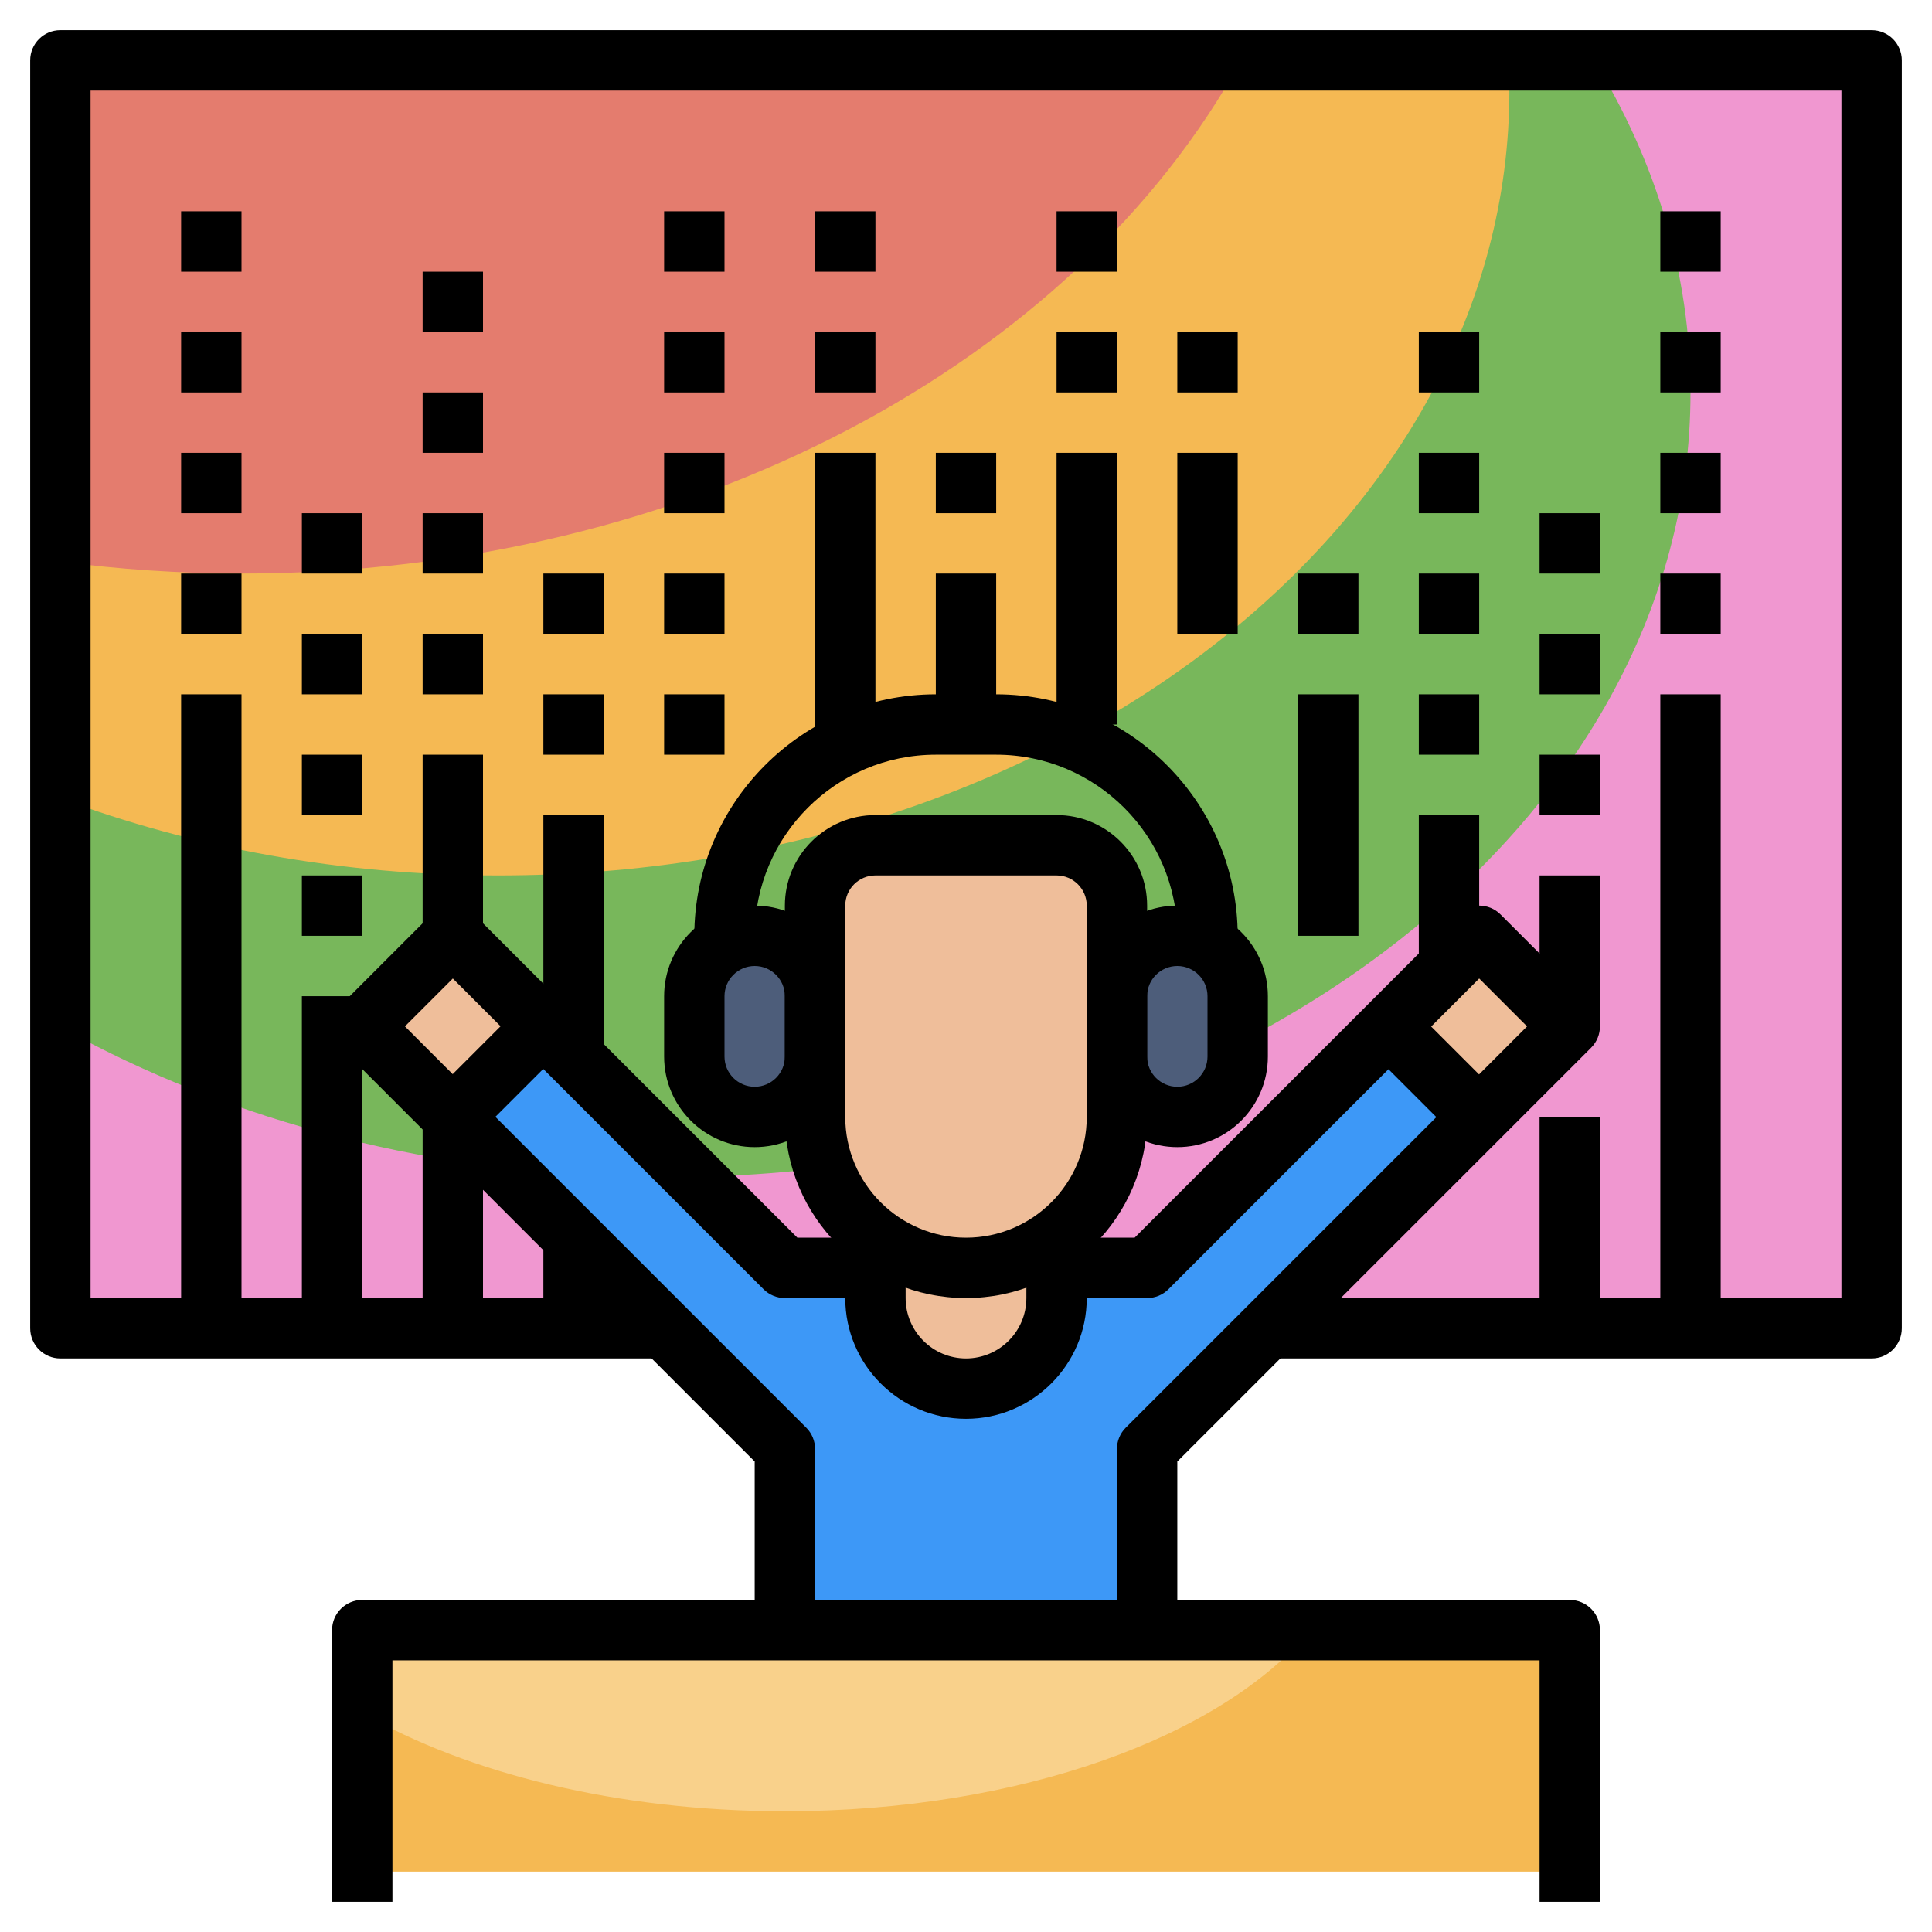 <svg id="Layer_3" enable-background="new 0 0 64 64" height="512" viewBox="0 0 64 64" width="512" xmlns="http://www.w3.org/2000/svg"><g><g><path d="m42 44h20v-42h-60v42h20" fill="#f097d0"/></g><g><path d="m2 34.021c5.613 3.129 12.522 4.979 20 4.979 18.778 0 34-11.641 34-26 0-3.933-1.148-7.659-3.192-11h-50.808z" fill="#78b75b"/></g><g><path d="m2 26.444c4.388 1.638 9.306 2.556 14.5 2.556 18.502 0 33.5-11.641 33.5-26 0-.335-.016-.668-.033-1h-47.967z" fill="#f5b953"/></g><g><path d="m2 18.605c1.952.255 3.955.395 6 .395 14.861 0 27.616-7.005 33.112-17h-39.112z" fill="#e47c6e"/></g><g><path d="m52 62v-8h-40v8" fill="#f5b953"/></g><g><path d="m12 54v2.744c3.474 1.996 8.451 3.256 14 3.256 7.789 0 14.475-2.47 17.408-6z" fill="#f9d18b"/></g><g><path d="m39 37c-1.105 0-2-.895-2-2v-2c0-1.105.895-2 2-2 1.105 0 2 .895 2 2v2c0 1.105-.895 2-2 2z" fill="#4d5d7a"/></g><g><path d="m25 37c-1.105 0-2-.895-2-2v-2c0-1.105.895-2 2-2 1.105 0 2 .895 2 2v2c0 1.105-.895 2-2 2z" fill="#4d5d7a"/></g><g><path d="m26 54v-6l-14-14 3-3 11 11h3 6 3l11-11 3 3-14 14v6" fill="#3d98f7"/></g><g><path d="m29 41v2c0 1.657 1.343 3 3 3 1.657 0 3-1.343 3-3v-2" fill="#efbe9a"/></g><g><path d="m46.879 31.879h4.243v4.243h-4.243z" fill="#efbe9a" transform="matrix(.707 -.707 .707 .707 -9.69 44.607)"/></g><g><path d="m12.879 31.879h4.243v4.243h-4.243z" fill="#efbe9a" transform="matrix(.707 -.707 .707 .707 -19.648 20.565)"/></g><g><path d="m37 37c0 2.761-2.239 5-5 5-2.761 0-5-2.239-5-5v-7c0-1.105.895-2 2-2h6c1.105 0 2 .895 2 2z" fill="#efbe9a"/></g><g><path d="m62 45h-20v-2h19v-40h-58v40h19v2h-20c-.553 0-1-.447-1-1v-42c0-.553.447-1 1-1h60c.553 0 1 .447 1 1v42c0 .553-.447 1-1 1z"/></g><g><path d="m32 43c-3.309 0-6-2.691-6-6v-7c0-1.654 1.346-3 3-3h6c1.654 0 3 1.346 3 3v7c0 3.309-2.691 6-6 6zm-3-14c-.552 0-1 .448-1 1v7c0 2.206 1.794 4 4 4s4-1.794 4-4v-7c0-.552-.448-1-1-1z"/></g><g><path d="m32 47c-2.206 0-4-1.794-4-4v-1h2v1c0 1.103.897 2 2 2s2-.897 2-2v-1h2v1c0 2.206-1.794 4-4 4z"/></g><g><path d="m39 54h-2v-6c0-.266.105-.52.293-.707l13.293-13.293-1.586-1.586-10.293 10.293c-.187.188-.441.293-.707.293h-3v-2h2.586l10.707-10.707c.391-.391 1.023-.391 1.414 0l3 3c.391.391.391 1.023 0 1.414l-13.707 13.707z"/></g><g><path d="m27 54h-2v-5.586l-13.707-13.707c-.391-.391-.391-1.023 0-1.414l3-3c.391-.391 1.023-.391 1.414 0l10.707 10.707h2.586v2h-3c-.266 0-.52-.105-.707-.293l-10.293-10.293-1.586 1.586 13.293 13.293c.188.187.293.441.293.707z"/></g><g><path d="m53 63h-2v-8h-38v8h-2v-9c0-.553.447-1 1-1h40c.553 0 1 .447 1 1z"/></g><g><path d="m46.5 33.379h2v4.243h-2z" transform="matrix(.707 -.707 .707 .707 -11.19 43.985)"/></g><g><path d="m14.379 34.5h4.243v2h-4.243z" transform="matrix(.707 -.707 .707 .707 -20.27 22.065)"/></g><g><path d="m39 38c-1.654 0-3-1.346-3-3v-2c0-1.654 1.346-3 3-3s3 1.346 3 3v2c0 1.654-1.346 3-3 3zm0-6c-.552 0-1 .448-1 1v2c0 .552.448 1 1 1s1-.448 1-1v-2c0-.552-.448-1-1-1z"/></g><g><path d="m25 38c-1.654 0-3-1.346-3-3v-2c0-1.654 1.346-3 3-3s3 1.346 3 3v2c0 1.654-1.346 3-3 3zm0-6c-.552 0-1 .448-1 1v2c0 .552.448 1 1 1s1-.448 1-1v-2c0-.552-.448-1-1-1z"/></g><g><path d="m41 31h-2c0-3.309-2.691-6-6-6h-2c-3.309 0-6 2.691-6 6h-2c0-4.411 3.589-8 8-8h2c4.411 0 8 3.589 8 8z"/></g><g><path d="m6 23h2v21h-2z"/></g><g><path d="m6 19h2v2h-2z"/></g><g><path d="m6 15h2v2h-2z"/></g><g><path d="m6 11h2v2h-2z"/></g><g><path d="m6 7h2v2h-2z"/></g><g><path d="m18 27h2v8h-2z"/></g><g><path d="m18 23h2v2h-2z"/></g><g><path d="m18 19h2v2h-2z"/></g><g><path d="m22 23h2v2h-2z"/></g><g><path d="m22 19h2v2h-2z"/></g><g><path d="m22 15h2v2h-2z"/></g><g><path d="m22 11h2v2h-2z"/></g><g><path d="m22 7h2v2h-2z"/></g><g><path d="m27 11h2v2h-2z"/></g><g><path d="m27 7h2v2h-2z"/></g><g><path d="m31 19h2v5h-2z"/></g><g><path d="m31 15h2v2h-2z"/></g><g><path d="m35 15h2v9h-2z"/></g><g><path d="m35 11h2v2h-2z"/></g><g><path d="m35 7h2v2h-2z"/></g><g><path d="m39 15h2v6h-2z"/></g><g><path d="m39 11h2v2h-2z"/></g><g><path d="m43 23h2v8h-2z"/></g><g><path d="m43 19h2v2h-2z"/></g><g><path d="m47 27h2v5h-2z"/></g><g><path d="m47 23h2v2h-2z"/></g><g><path d="m47 19h2v2h-2z"/></g><g><path d="m47 15h2v2h-2z"/></g><g><path d="m47 11h2v2h-2z"/></g><g><path d="m51 29h2v5h-2z"/></g><g><path d="m51 37h2v7h-2z"/></g><g><path d="m51 25h2v2h-2z"/></g><g><path d="m51 21h2v2h-2z"/></g><g><path d="m51 17h2v2h-2z"/></g><g><path d="m55 23h2v21h-2z"/></g><g><path d="m55 19h2v2h-2z"/></g><g><path d="m55 15h2v2h-2z"/></g><g><path d="m55 11h2v2h-2z"/></g><g><path d="m55 7h2v2h-2z"/></g><g><path d="m14 25h2v7h-2z"/></g><g><path d="m14 21h2v2h-2z"/></g><g><path d="m14 17h2v2h-2z"/></g><g><path d="m14 13h2v2h-2z"/></g><g><path d="m14 9h2v2h-2z"/></g><g><path d="m10 33h2v11h-2z"/></g><g><path d="m10 29h2v2h-2z"/></g><g><path d="m10 25h2v2h-2z"/></g><g><path d="m10 21h2v2h-2z"/></g><g><path d="m10 17h2v2h-2z"/></g><g><path d="m14 37h2v7h-2z"/></g><g><path d="m18 41h2v3h-2z"/></g><g><path d="m27 15h2v10h-2z"/></g></g></svg>